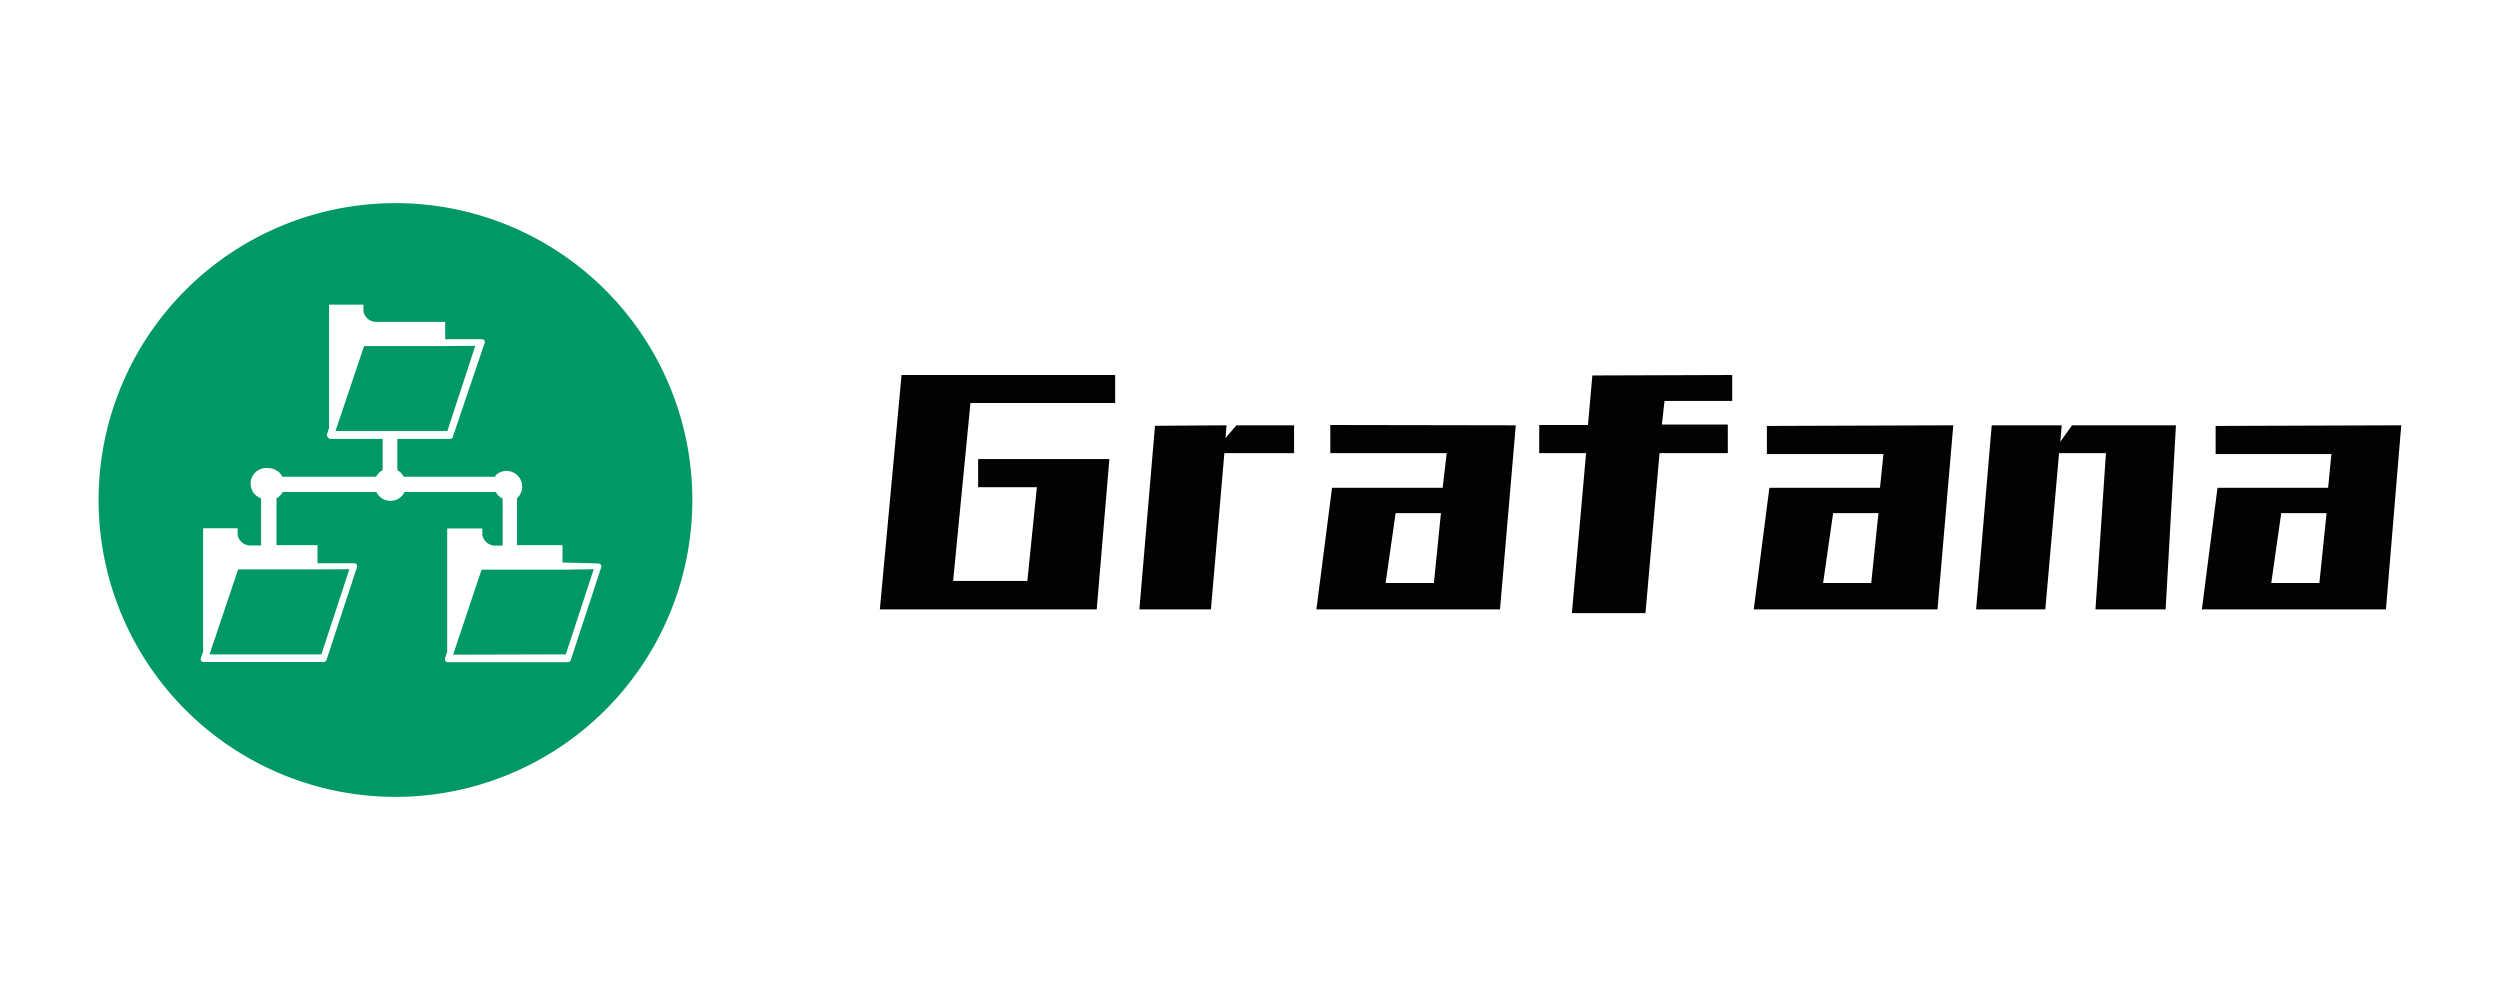 <svg id="图层_1" data-name="图层 1" xmlns="http://www.w3.org/2000/svg" xmlns:xlink="http://www.w3.org/1999/xlink" viewBox="0 0 160 64"><defs><style>.cls-1{fill:none;clip-rule:evenodd;}.cls-2{clip-path:url(#clip-path);}.cls-3{fill:#020202;}.cls-3,.cls-4{fill-rule:evenodd;}.cls-4{fill:#096;}</style><clipPath id="clip-path"><path class="cls-1" d="M-563.21-80.42a1,1,0,0,1,1.28-.81,1.94,1.94,0,0,1,1.43,2.43,6,6,0,0,1-.43-.81.76.76,0,0,0-.73-.57c-.26,0-.61.55-.62.88a7,7,0,0,1-.09,1.36c-.08-.56-.48-1.08-.2-1.68a1.7,1.7,0,0,0,.07-.68c0-.07-.11-.22-.16-.22a3.53,3.53,0,0,0-.55.1"/></clipPath></defs><title>icon</title><path class="cls-3" d="M148.9,32.84H146l-.64,4.47h3.08Zm-28.68,0h-2.9l-.64,4.47h3.08Zm-28,0h-2.9l-.64,4.47h3.09Zm61.46-5.62L152.7,39H140.92l1-7.78H149l.21-2.16H141.8v-1.8Zm-28.67,0L124,39H112.24l1-7.78h7.08l.22-2.16h-7.46v-1.8Zm-28,0L96,39H84.25l1-7.78h7.08L92.59,29H85.14v-1.8Zm34.94,0-.09,1.05.75-1.05h6.65L138.6,39h-4.49l.67-10h-3l-.88,10h-4.43l1-11.78Zm-53.45,0-.07.82.7-.82h3.69V29H78.36L77.5,39H72.92l1-11.75ZM71.37,24v1.79H62.11L61,37.18h4.75l.61-6H62.6v-1.8H71L70.19,39H56.31L57.7,24Zm39.49,0v1.66h-4.33l-.17,1.51h4.22V29h-4.37l-.9,10.24H100.6L101.51,29h-3V27.2h3.12l.28-3.17Z"/><path class="cls-4" d="M30.42,22.13l-1.79,5.46-7.16,0,1.83-5.44,5.11,0ZM38,36.43l-1.79,5.45L29,41.9l1.82-5.44,5.12,0Zm-15.64,0-1.79,5.45-7.16,0,1.83-5.44,5.11,0Zm.9-16.93H21.06v7.89l-.12.37A.2.2,0,0,0,21,28a.2.2,0,0,0,.13.09h3.36v2a1,1,0,0,0-.36.32l-.06.1h-6a1,1,0,0,0-.9-.55,1,1,0,0,0-.57,1.89l.11.06v3H16a.83.83,0,0,1-.79-.67l0-.1v-.33H13v7.9l-.13.37a.21.21,0,0,0,0,.2.2.2,0,0,0,.13.09h.05l7.65,0a.21.21,0,0,0,.19-.11l0,0,1.94-5.91a.23.23,0,0,0,0-.21.2.2,0,0,0-.13-.09h-.06l-2.32,0V34.89H17.7v-3a1,1,0,0,0,.33-.3l.06-.1h6a1,1,0,0,0,1.74.11l.06-.11h5.84a1,1,0,0,0,.33.36l.11.07v3h-.51a.84.84,0,0,1-.79-.67l0-.1v-.33H28.62v7.9l-.12.37a.24.24,0,0,0,0,.2.2.2,0,0,0,.13.09h.06l7.64,0a.21.21,0,0,0,.19-.11l0,0,1.94-5.91a.26.26,0,0,0,0-.21.24.24,0,0,0-.14-.09H38.3L36,36V34.89H33.09v-3a1,1,0,1,0-1.35-1.49l-.06.11H25.84a1.06,1.06,0,0,0-.31-.36l-.1-.06v-2H28.8a.21.21,0,0,0,.19-.11l0-.05L31,22a.18.18,0,0,0,0-.2.2.2,0,0,0-.13-.09h-.05l-2.33,0V20.6H24.05a.83.83,0,0,1-.79-.67l0-.11ZM25.31,13a19,19,0,1,1-19,19A19,19,0,0,1,25.31,13Z"/></svg>